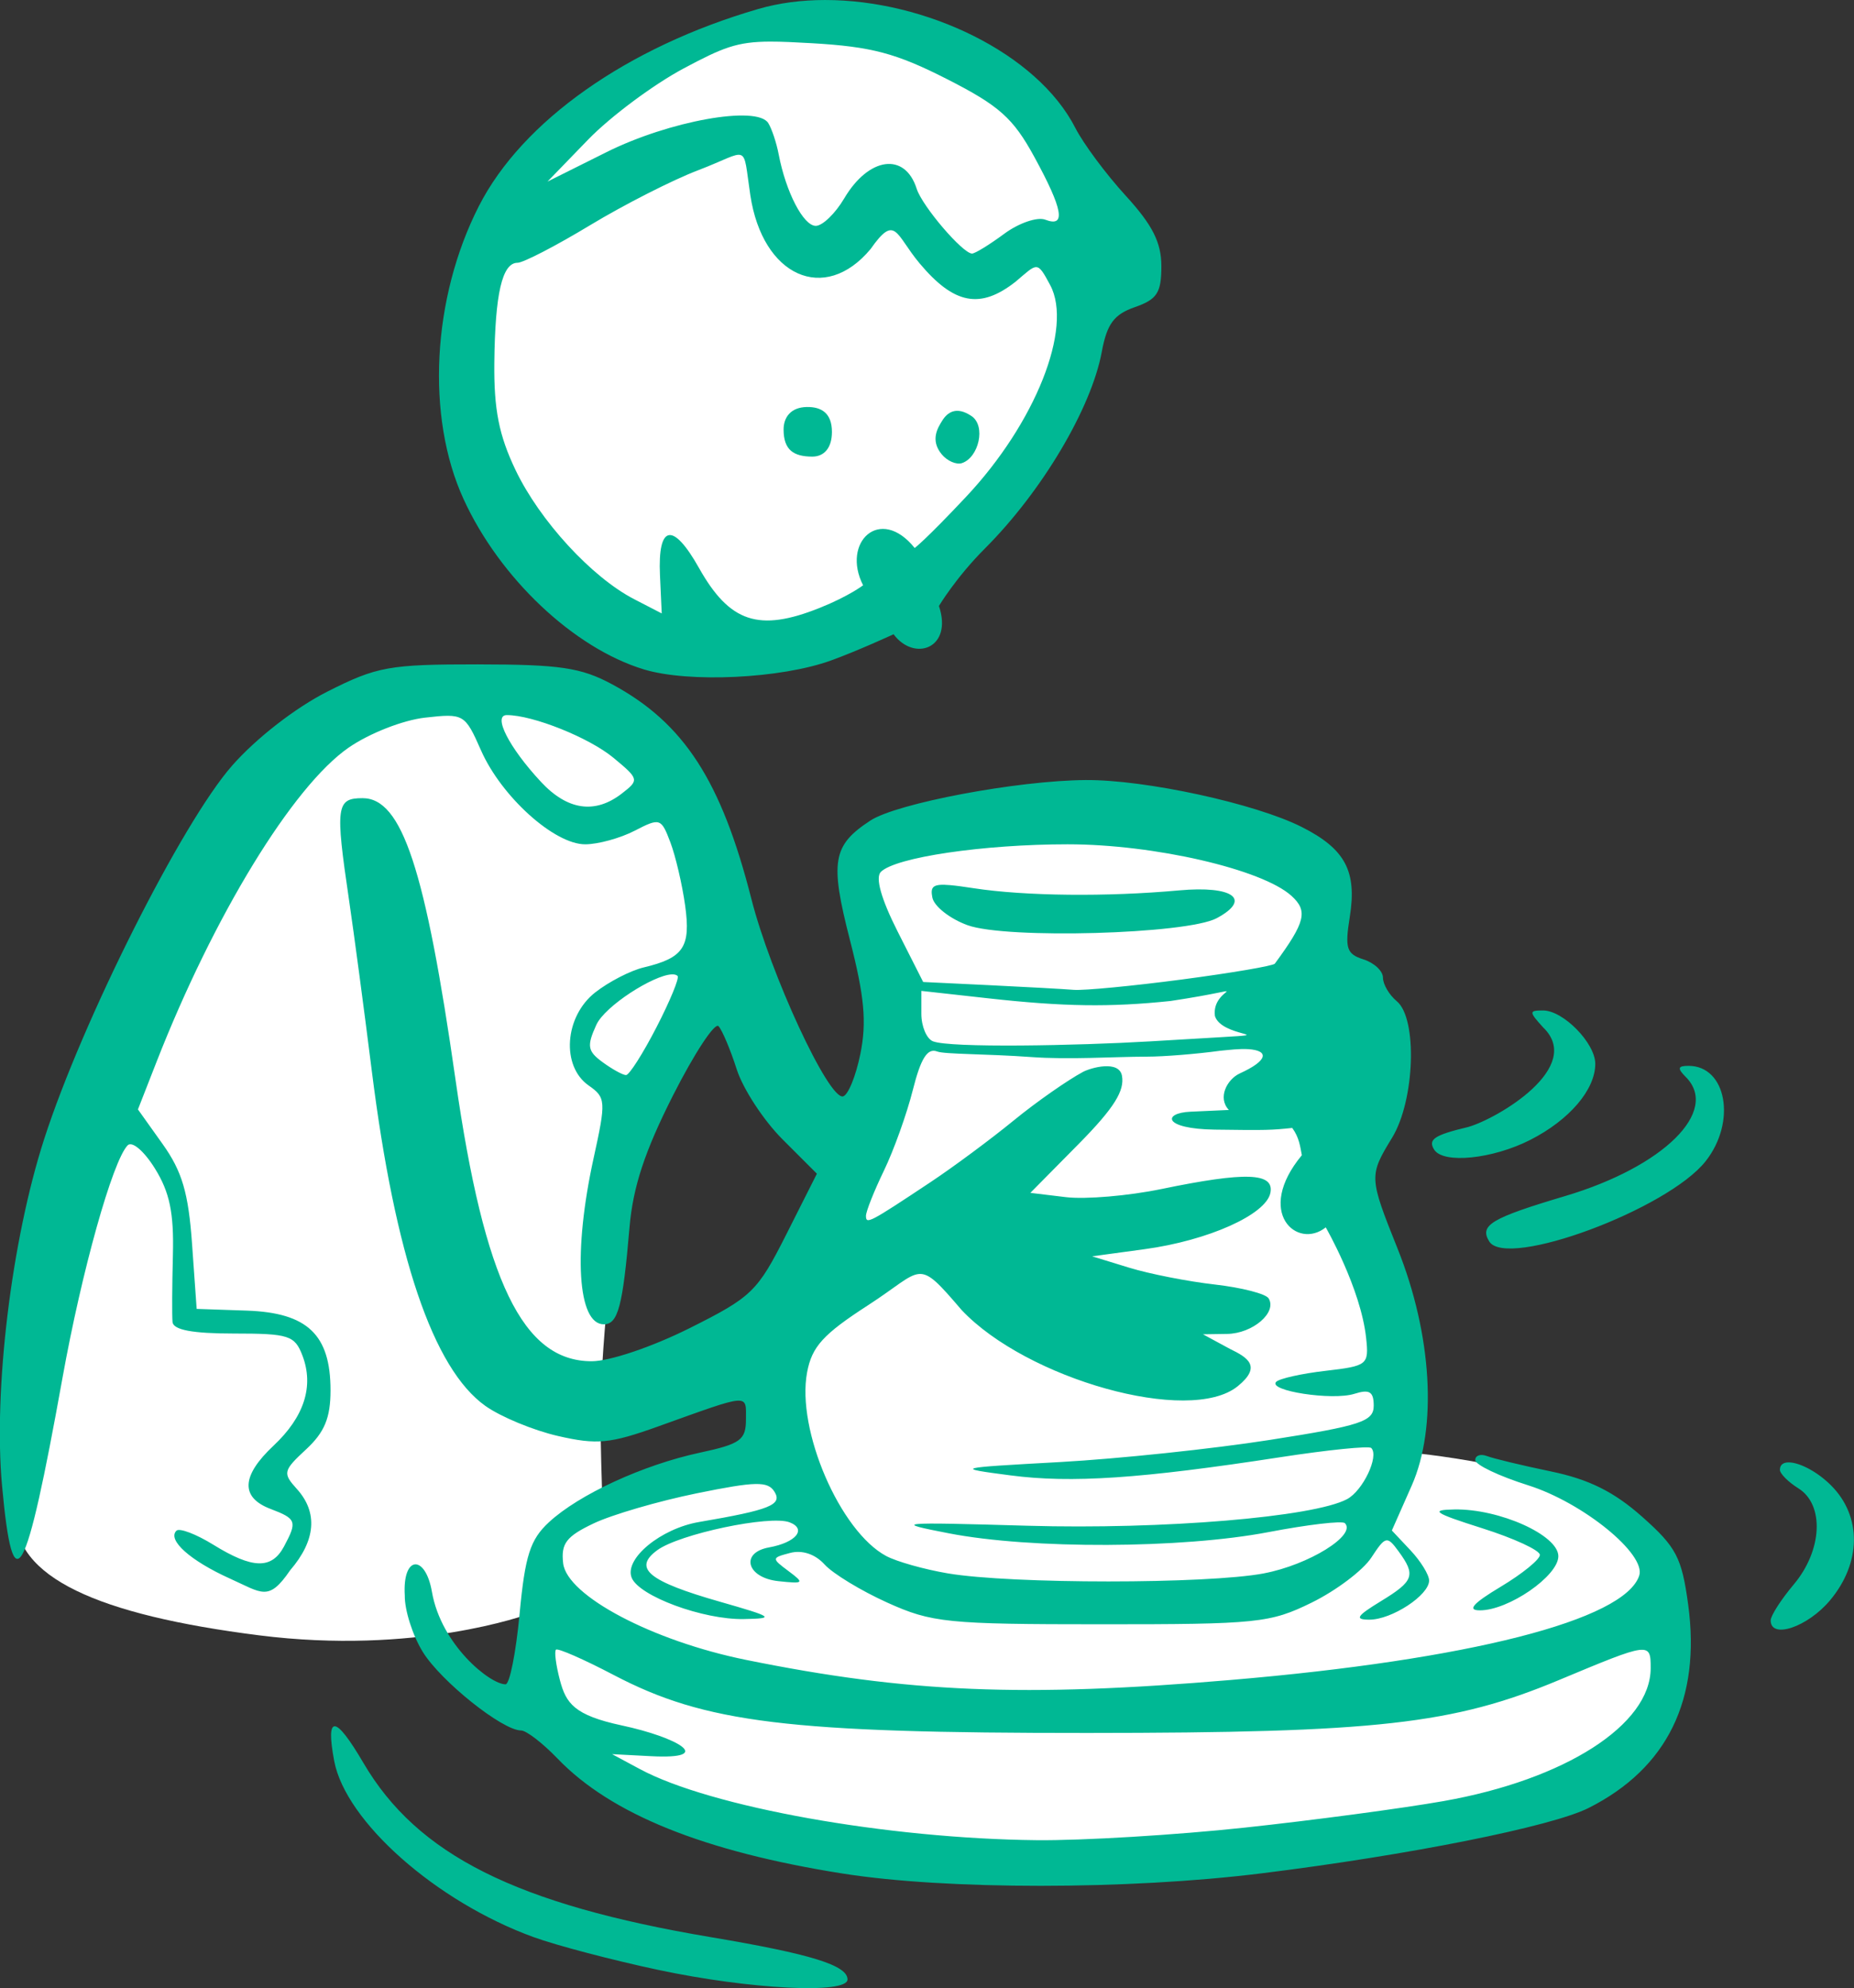 <?xml version="1.0" ?><svg height="221.98mm" viewBox="0 0 206.988 221.98" width="206.988mm" xmlns="http://www.w3.org/2000/svg">
    <rect x="0" y="0" width="206.988" height="221.98" fill="#333333" stroke="none"/>
    <path d="m -635.598,31.424 c -18.989,0.429 -41.692,12.276 -48.521,34.188 -8.742,28.047 3.599,45.038 18.504,52.445 11.985,5.956 14.854,5.195 32.082,2.199 17.228,-2.996 27.103,-20.442 36.76,-40.424 9.656,-19.982 -4.499,-38.284 -24.178,-46.053 -4.305,-1.699 -9.329,-2.476 -14.646,-2.355 z m -45.047,96.012 c -16.924,0.331 -38.62,11.979 -47.518,30.355 -10.169,21.002 -21.667,67.827 -22.568,88.354 -0.411,9.367 11.946,14.803 35.15,17.744 22.569,2.86 38.467,-2.894 39.287,-3.197 -0.22,0.625 -0.5,2.774 -0.625,9.648 -0.219,12.081 38.846,24.425 65.584,26.4 26.738,1.975 73.557,-7.109 84.164,-10.895 10.607,-3.786 14.229,-8.395 15.033,-13.596 0.805,-5.201 -2.12,-21.332 -9.582,-27.158 -7.462,-5.827 -28.02,-7.637 -28.02,-7.637 0,0 -1.279,-13.365 -3.035,-22.615 -1.756,-9.25 -13.586,-24.241 -11.375,-42.762 2.211,-18.52 1.939,-19.026 -2.816,-21.396 -4.755,-2.37 -30.836,-8.887 -48.979,-4.674 -18.142,4.214 -12.764,8.855 -8.924,20.047 3.841,11.192 1.865,19.027 -8.34,37.033 -10.205,18.006 -7.279,34.201 -7.279,34.201 l -25.531,6.551 c 0,0 -0.292,-8.854 -0.256,-12.705 0.037,-3.851 1.061,-27.718 6.365,-46.777 5.304,-19.06 10.607,-19.356 9.803,-27.322 -0.805,-7.966 -6.255,-25.612 -23.629,-29.035 -2.172,-0.428 -4.492,-0.612 -6.91,-0.564 z" fill="#FFFFFF" paint-order="markers stroke fill" transform="translate(-47.199,-40.101) matrix(0.773,0,0,0.773,629.264,18.71)"/>
    <path d="m -633.84,27.674 c -3.35,0.003 -6.614,0.416 -9.643,1.297 -18.937,5.505 -34.081,16.189 -40.342,28.461 -6.77,13.27 -7.672,30.399 -2.227,42.314 5.224,11.432 15.931,21.547 26.062,24.623 6.469,1.964 19.776,1.328 27.014,-1.291 3.877,-1.403 9.039,-3.79 9.039,-3.79 2.988,4.022 8.611,2.053 6.552,-4.085 0,0 2.459,-4.12 6.64,-8.301 8.23,-8.23 15.363,-20.234 16.879,-28.402 0.751,-4.048 1.759,-5.41 4.779,-6.463 3.209,-1.119 3.828,-2.072 3.828,-5.9 0,-3.44 -1.273,-5.957 -5.156,-10.203 -2.835,-3.1 -6.103,-7.499 -7.264,-9.773 -5.517,-10.81 -21.645,-18.501 -36.162,-18.486 z m -7.904,6.01 c 1.614,-0.003 3.536,0.088 6.002,0.23 8.625,0.499 12.162,1.438 19.51,5.178 7.554,3.845 9.549,5.62 12.609,11.219 4.163,7.617 4.628,10.259 1.602,9.098 -1.153,-0.442 -3.828,0.476 -5.945,2.041 -2.117,1.565 -4.203,2.848 -4.635,2.848 -1.349,0 -7.201,-6.848 -7.998,-9.359 -1.687,-5.316 -6.916,-4.617 -10.471,1.4 -1.286,2.177 -3.132,3.959 -4.102,3.959 -1.79,0 -4.319,-4.879 -5.361,-10.34 -0.315,-1.653 -0.99,-3.677 -1.498,-4.5 -1.611,-2.606 -14.307,-0.328 -23.369,4.193 l -8.525,4.254 5.867,-6.059 c 3.227,-3.332 9.447,-7.966 13.824,-10.299 5.588,-2.979 7.648,-3.853 12.49,-3.863 z m -2.883,22.174 c 1.762,11.748 10.729,15.769 17.369,7.789 3.629,-5.167 3.591,-2.101 7.074,2.057 4.987,5.95 8.77,6.672 13.883,2.65 3.173,-2.69 3.077,-3.061 4.988,0.508 3.311,6.186 -2.152,19.931 -12.15,30.572 -5.934,6.316 -7.423,7.396 -7.423,7.396 -4.999,-6.223 -10.616,-0.819 -7.451,5.385 0,0 -2.06,1.58 -6.282,3.27 -8.774,3.51 -12.99,2.111 -17.428,-5.785 -3.758,-6.686 -5.962,-6.268 -5.627,1.066 l 0.252,5.514 -3.988,-2.062 c -6.131,-3.171 -13.623,-11.327 -17.121,-18.643 -2.398,-5.014 -3.139,-8.758 -3.068,-15.502 0.104,-9.981 1.139,-14.443 3.352,-14.443 0.823,0 5.532,-2.437 10.465,-5.418 4.933,-2.981 11.956,-6.555 15.605,-7.941 7.566,-2.888 6.39,-4.153 7.551,3.588 z m 8.148,30.605 c -2.343,0.047 -3.343,1.532 -3.342,3.251 0.002,2.983 1.468,3.898 4.118,3.916 1.719,0.011 2.864,-1.228 2.864,-3.571 0,-2.667 -1.473,-3.639 -3.64,-3.595 z m 19.566,1.978 c -0.589,0.955 -1.799,2.773 -0.07,4.857 0.801,0.966 2.117,1.536 2.924,1.268 2.424,-0.807 3.502,-5.374 1.371,-6.802 -2.216,-1.485 -3.5,-0.498 -4.225,0.677 z m -67.013,35.197 c -12.883,-0.006 -14.623,0.308 -21.816,3.949 -4.599,2.328 -10.248,6.72 -13.721,10.668 -7.246,8.237 -21.628,36.819 -27.164,53.986 -4.714,14.618 -7.337,36.216 -6.074,50.027 1.587,17.354 3.381,14.158 8.729,-15.555 2.777,-15.432 7.226,-31.32 9.406,-33.594 0.638,-0.665 2.355,0.786 3.941,3.332 2.136,3.428 2.76,6.433 2.602,12.512 -0.115,4.4 -0.139,8.749 -0.055,9.666 0.106,1.147 2.865,1.668 8.854,1.668 7.949,0 8.804,0.275 9.912,3.189 1.681,4.42 0.259,8.846 -4.18,13.012 -4.652,4.366 -4.8,7.471 -0.434,9.131 3.753,1.427 3.889,1.805 1.953,5.422 -1.779,3.325 -4.537,3.259 -10.199,-0.24 -2.508,-1.55 -4.913,-2.464 -5.346,-2.031 -1.343,1.343 2.001,4.329 7.75,6.922 4.647,2.095 5.558,3.354 8.674,-1.203 3.712,-4.315 4.043,-8.358 0.967,-11.758 -2.063,-2.28 -1.979,-2.636 1.334,-5.707 2.671,-2.475 3.535,-4.559 3.535,-8.525 0,-8.05 -3.333,-11.222 -12.107,-11.523 l -7.227,-0.248 -0.666,-9.391 c -0.523,-7.37 -1.436,-10.47 -4.24,-14.406 l -3.574,-5.016 2.664,-6.814 c 8.274,-21.163 19.689,-39.848 27.76,-45.441 2.982,-2.066 7.846,-3.976 11.043,-4.336 5.6,-0.631 5.76,-0.537 8.088,4.74 2.947,6.679 10.577,13.557 15.039,13.557 1.844,0 5.057,-0.881 7.141,-1.959 3.652,-1.889 3.84,-1.827 5.16,1.668 0.754,1.994 1.714,6.106 2.135,9.137 0.834,5.999 -0.216,7.565 -5.998,8.941 -1.898,0.452 -5.048,2.079 -7,3.615 -4.429,3.484 -4.928,10.643 -0.936,13.436 2.491,1.742 2.526,2.243 0.715,10.496 -2.968,13.522 -2.328,24 1.467,24 2.06,0 2.745,-2.578 3.719,-14 0.497,-5.831 2.2,-11 6.283,-19.064 3.082,-6.086 6.04,-10.586 6.574,-10 0.534,0.586 1.714,3.384 2.621,6.219 0.907,2.835 3.884,7.39 6.617,10.123 l 4.969,4.969 -4.42,8.766 c -4.166,8.263 -4.966,9.041 -13.969,13.545 -5.41,2.707 -11.54,4.777 -14.141,4.777 -9.932,0 -15.496,-11.51 -19.664,-40.668 -4.351,-30.436 -7.727,-40.666 -13.42,-40.666 -3.804,0 -3.961,1.164 -1.967,14.666 0.704,4.767 2.184,15.868 3.287,24.668 3.365,26.838 8.862,43.077 16.402,48.445 2.217,1.579 6.944,3.538 10.504,4.354 5.633,1.29 7.512,1.11 14.473,-1.387 13.406,-4.808 12.668,-4.75 12.668,-1.012 0,2.973 -0.798,3.55 -6.639,4.803 -8.202,1.759 -17.486,6.036 -21.824,10.057 -2.7,2.502 -3.444,4.826 -4.23,13.221 -0.525,5.602 -1.436,10.186 -2.027,10.186 -2.235,0 -9.301,-5.667 -10.636,-13.369 -0.941,-5.428 -4.276,-5.308 -3.919,0.545 -0.032,2.113 1.138,5.781 2.602,8.148 2.62,4.239 11.507,11.342 14.189,11.342 0.755,0 3.123,1.822 5.262,4.049 7.716,8.033 21.132,13.444 41.223,16.625 v -0.002 c 14.94,2.365 41.152,2.358 60.344,-0.018 21.399,-2.649 42.035,-6.772 47.369,-9.463 11.361,-5.731 16.228,-15.68 14.369,-29.375 -0.923,-6.802 -1.712,-8.308 -6.65,-12.689 -4.059,-3.602 -7.682,-5.404 -13.15,-6.539 -4.151,-0.862 -8.313,-1.862 -9.248,-2.221 -0.935,-0.359 -1.701,-0.098 -1.701,0.58 0,0.678 3.434,2.314 7.629,3.637 7.919,2.496 17.083,9.951 16.049,13.055 -2.139,6.418 -24.567,12.147 -58.99,15.068 -29.899,2.538 -46.617,1.844 -70.02,-2.904 -13.5,-2.739 -25.861,-9.269 -26.404,-13.949 -0.332,-2.862 0.454,-3.89 4.42,-5.771 2.653,-1.259 9.356,-3.212 14.895,-4.342 8.482,-1.73 10.25,-1.767 11.203,-0.23 1.177,1.896 -0.644,2.629 -10.881,4.377 -5.526,0.944 -10.802,5.282 -9.752,8.02 1.025,2.671 10.324,6.112 16.213,6 4.567,-0.087 4.283,-0.292 -3.469,-2.508 -10.306,-2.946 -12.587,-4.819 -9.051,-7.43 3.187,-2.353 16.304,-5.119 19.129,-4.035 2.524,0.969 0.923,2.921 -2.971,3.623 -4.22,0.761 -3.228,4.384 1.334,4.873 3.723,0.399 3.824,0.299 1.469,-1.459 -2.464,-1.839 -2.457,-1.909 0.258,-2.619 1.731,-0.453 3.611,0.18 4.959,1.67 1.194,1.319 5.278,3.802 9.076,5.516 6.413,2.894 8.616,3.123 30.904,3.123 22.546,0.006 24.388,-0.183 30.402,-3.145 3.521,-1.734 7.382,-4.649 8.58,-6.477 2.053,-3.133 2.279,-3.186 3.932,-0.926 2.537,3.469 2.242,4.296 -2.58,7.236 -3.478,2.121 -3.801,2.646 -1.631,2.646 3.227,0.006 8.631,-3.533 8.631,-5.652 0,-0.828 -1.21,-2.792 -2.689,-4.367 l -2.691,-2.863 2.863,-6.475 c 3.731,-8.434 2.938,-21.8 -2.031,-34.223 -4.143,-10.357 -4.152,-10.532 -0.789,-16.049 3.282,-5.383 3.685,-17.199 0.672,-19.699 -1.1,-0.913 -2,-2.447 -2,-3.408 0,-0.961 -1.268,-2.147 -2.816,-2.639 -2.444,-0.776 -2.704,-1.584 -1.977,-6.135 1.056,-6.606 -0.654,-9.813 -6.92,-12.982 -6.711,-3.394 -22.58,-6.846 -31.217,-6.789 -9.85,0.065 -27.279,3.346 -31.111,5.857 -5.464,3.58 -5.861,5.902 -2.941,17.264 2.088,8.126 2.43,11.839 1.508,16.412 -0.656,3.251 -1.792,6.024 -2.525,6.164 -2.095,0.4 -10.446,-17.617 -13.221,-28.525 -4.348,-17.093 -9.754,-25.425 -20.113,-31.002 -4.489,-2.417 -7.55,-2.867 -19.334,-2.877 z m 4.133,7.326 c 3.75,0 11.886,3.258 15.389,6.162 3.714,3.079 3.747,3.212 1.225,5.166 -3.873,3.001 -7.845,2.434 -11.666,-1.662 -4.615,-4.949 -7.03,-9.666 -4.947,-9.666 z m 81.055,18.666 c 12.412,0 28.019,3.6 32.262,7.439 2.418,2.189 2.031,3.776 -2.396,9.801 -0.232,0.315 -6.262,1.343 -13.402,2.285 -7.14,0.942 -14.184,1.615 -15.65,1.496 -1.467,-0.119 -6.956,-0.422 -12.201,-0.674 l -9.537,-0.459 -3.697,-7.309 c -2.365,-4.675 -3.237,-7.772 -2.418,-8.592 2.115,-2.115 14.816,-3.988 27.041,-3.988 z m -17.004,5.898 c -2.574,-0.229 -2.891,0.242 -2.596,1.781 0.245,1.277 2.538,3.08 5.096,4.008 5.594,2.029 31.658,1.296 35.971,-1.012 5.097,-2.728 2.388,-4.73 -5.436,-4.018 -10.417,0.949 -22.252,0.824 -29.646,-0.312 -1.421,-0.218 -2.53,-0.371 -3.389,-0.447 z m -40.238,12.891 c 0.381,-0.018 0.674,0.052 0.85,0.229 0.279,0.279 -1.094,3.615 -3.051,7.412 -1.957,3.798 -3.935,6.904 -4.396,6.904 -0.461,0 -1.978,-0.834 -3.373,-1.854 -2.193,-1.603 -2.316,-2.333 -0.918,-5.402 1.239,-2.718 8.219,-7.164 10.889,-7.289 z m 36.055,2.383 9.668,1.074 c 10.877,1.207 17.571,1.305 26.332,0.385 13.6,-2.047 5.809,-2.283 6.4,2.17 0.944,3.054 9.196,2.566 0.944,3.054 l -10.319,0.61 c -10.472,0.619 -28.906,0.976 -31.358,-0.014 -0.917,-0.37 -1.668,-2.158 -1.668,-3.975 z m 89.795,2.828 c -2.053,0 -2.053,0.171 0,2.439 6.01,5.762 -6.598,13.196 -10.818,14.393 -4.89,1.168 -5.827,1.792 -4.918,3.262 1.299,2.101 8.446,1.377 13.906,-1.408 5.645,-2.88 9.369,-7.244 9.369,-10.98 0,-2.984 -4.619,-7.705 -7.539,-7.705 z m -42.568,5.588 c 3.035,0.208 2.858,1.643 -1.227,3.504 -1.833,0.835 -3.266,3.518 -1.584,5.28 0,0 -2.815,0.132 -5.542,0.251 -4.038,0.176 -4.005,2.482 3.493,2.59 7.579,0.109 8.239,0.066 11.199,-0.243 1.004,1.375 1.14,2.649 1.39,3.937 -6.865,8.273 -0.652,13.713 3.451,10.423 0,0 5.061,8.783 5.834,16 0.412,3.849 0.197,4.021 -5.85,4.721 -3.453,0.399 -6.664,1.114 -7.137,1.586 -1.299,1.299 8.114,2.744 11.297,1.734 2.171,-0.689 2.783,-0.312 2.783,1.715 0,2.281 -1.826,2.883 -15,4.947 -8.25,1.293 -21.901,2.733 -30.334,3.199 -15.204,0.84 -15.262,0.856 -7.109,1.926 8.768,1.15 18.83,0.471 38.967,-2.629 6.888,-1.06 12.792,-1.658 13.121,-1.328 1.167,1.167 -1.192,6.155 -3.494,7.387 -4.848,2.594 -26.62,4.407 -46.15,3.842 -18.932,-0.548 -19.538,-0.49 -11.334,1.1 11.857,2.298 33.622,2.214 46.123,-0.178 5.697,-1.09 10.668,-1.672 11.045,-1.295 1.723,1.723 -5.208,6.02 -11.693,7.25 v 0.004 c -8.199,1.551 -36.451,1.553 -45.645,0 -3.394,-0.574 -7.403,-1.702 -8.908,-2.508 -6.678,-3.574 -12.985,-18.219 -11.426,-26.531 0.698,-3.721 2.314,-5.499 8.83,-9.711 8.111,-5.242 6.908,-6.981 13.49,0.709 9.362,9.947 32.914,16.65 39.877,11.006 3.552,-2.879 1.394,-4.165 -1.1,-5.377 l -3.926,-2.125 3.502,-0.053 c 3.692,-0.056 7.242,-3.102 5.984,-5.137 -0.408,-0.66 -3.91,-1.561 -7.781,-2 -3.872,-0.439 -9.44,-1.533 -12.373,-2.434 l -5.332,-1.637 7.559,-1.029 c 9.213,-1.253 17.581,-5.004 18.188,-8.152 0.562,-2.917 -3.563,-3.058 -15.748,-0.539 -4.766,0.986 -10.974,1.513 -13.795,1.172 l -5.129,-0.619 6.98,-7.066 c 5.226,-5.291 6.631,-7.728 6.252,-9.84 -0.415,-2.313 -4.503,-1.172 -5.641,-0.562 -2.19,1.174 -6.7,4.312 -10,7.014 -3.3,2.702 -8.7,6.707 -12,8.9 -8.874,5.898 -9.334,6.139 -9.334,4.873 0,-0.639 1.168,-3.578 2.594,-6.529 1.426,-2.951 3.304,-8.197 4.176,-11.658 1.155,-4.585 2.11,-6.091 3.518,-5.551 1.062,0.408 7.15,0.334 13.49,0.795 5.632,0.41 11.734,-0.039 16.828,-0.053 2.396,-1e-5 7.141,-0.381 10.543,-0.848 1.365,-0.131 2.791,-0.313 4.078,-0.233 z m 63.574,2.412 c -1.556,0 -1.645,0.357 -0.4,1.602 4.936,4.936 -3.195,12.971 -17.404,17.201 -10.707,3.188 -12.427,4.215 -10.979,6.559 2.482,4.016 25.782,-4.629 31.266,-11.6 4.468,-5.68 3.01,-13.762 -2.482,-13.762 z m 14.719,57.289 c -0.916,-0.077 -1.52,0.247 -1.52,1.059 0,0.557 1.201,1.762 2.668,2.678 3.786,2.364 3.467,8.97 -0.668,13.885 -1.833,2.179 -3.332,4.516 -3.332,5.193 0,2.753 5.317,0.967 8.547,-2.871 4.565,-5.425 4.638,-12.167 0.18,-16.625 -1.947,-1.947 -4.348,-3.19 -5.875,-3.318 z m -48.545,6.787 c -3.59,0.062 -2.922,0.514 4.025,2.715 4.583,1.452 8.334,3.184 8.334,3.85 0,0.665 -2.549,2.737 -5.666,4.605 -4.011,2.404 -4.887,3.404 -3,3.404 4.124,0.012 11.332,-4.962 11.332,-7.818 0,-3.041 -8.514,-6.869 -15.025,-6.756 z m -129.748,20.256 c 0.259,-0.259 4.014,1.389 8.348,3.66 13.209,6.924 25.178,8.388 68.426,8.369 41.77,-0.018 52.814,-1.257 68.094,-7.645 13.139,-5.492 13.24,-5.507 13.24,-1.719 0,8.177 -12.343,16.099 -29.924,19.207 -5.908,1.044 -18.842,2.77 -28.742,3.834 -9.9,1.064 -23.4,1.879 -30,1.811 -21.617,-0.222 -47.132,-4.791 -57.316,-10.266 l -4.018,-2.16 5.586,0.292 c 9.527,0.499 3.814,-2.732 -4.17,-4.437 -6.918,-1.478 -8.073,-3.208 -8.955,-6.545 -0.569,-2.163 -0.827,-4.144 -0.568,-4.402 z m -31.924,11.066 c -0.705,-0.051 -0.743,1.612 -0.109,4.99 1.646,8.773 14.744,20.352 28.807,25.465 3.3,1.2 11.4,3.33 18,4.732 13.256,2.817 27.334,3.528 27.334,1.381 0,-2.042 -5.271,-3.675 -19.688,-6.1 -28.169,-4.738 -42.444,-11.893 -50.229,-25.176 -2.039,-3.479 -3.41,-5.242 -4.115,-5.293 z" fill="#00B894" transform="translate(-47.199,-40.101) matrix(0.773,0,0,0.773,629.264,18.71)"/>
</svg>